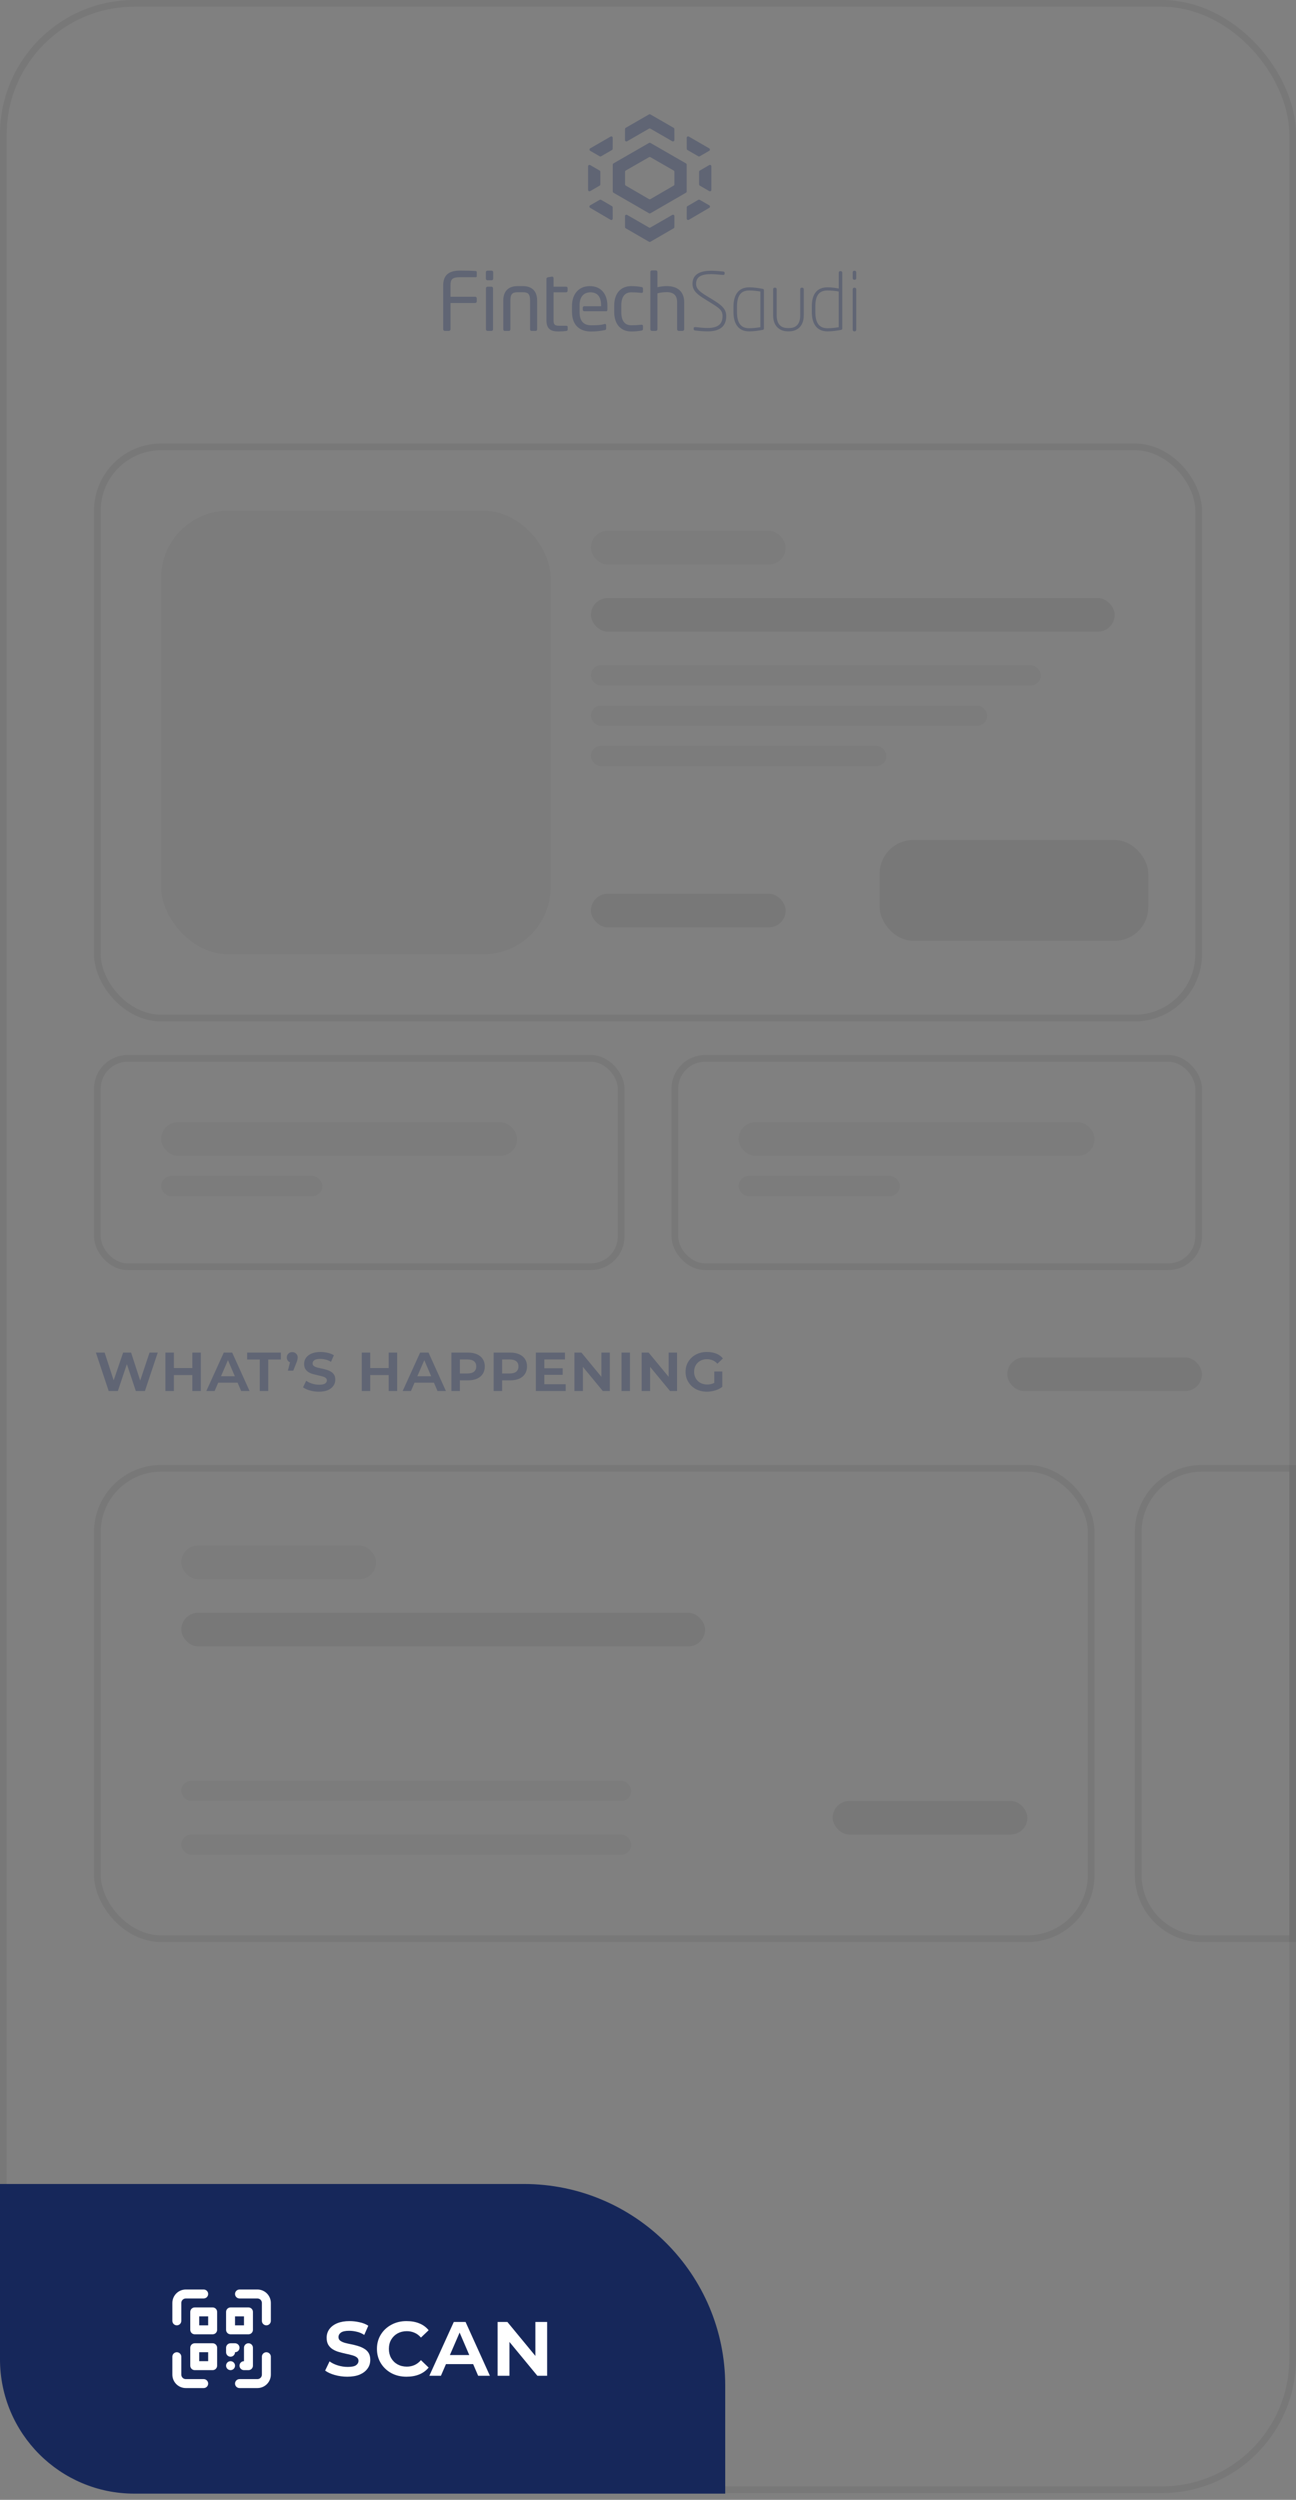 <svg width="193" height="372" viewBox="0 0 193 372" fill="none" xmlns="http://www.w3.org/2000/svg">
<rect x="0" y="0" width="193" height="372" fill="#808080" stroke="none"/>
<rect x="0.5" y="0.5" width="192" height="370" rx="19.5" stroke="#333333" stroke-opacity="0.1"/>
<rect x="14.5" y="66.5" width="164" height="85" rx="9.5" stroke="#333333" stroke-opacity="0.1"/>
<rect x="14.5" y="218.5" width="148" height="70" rx="9.5" stroke="#333333" stroke-opacity="0.1"/>
<rect x="14.5" y="157.5" width="78" height="31" rx="4.5" stroke="#333333" stroke-opacity="0.1"/>
<rect x="100.5" y="157.5" width="78" height="31" rx="4.5" stroke="#333333" stroke-opacity="0.1"/>
<rect x="24" y="76" width="58" height="66" rx="10" fill="#333333" fill-opacity="0.05"/>
<rect x="88" y="79" width="29" height="5" rx="2.5" fill="#333333" fill-opacity="0.05"/>
<rect x="27" y="230" width="29" height="5" rx="2.5" fill="#333333" fill-opacity="0.05"/>
<rect x="24" y="167" width="53" height="5" rx="2.5" fill="#333333" fill-opacity="0.05"/>
<rect x="110" y="167" width="53" height="5" rx="2.5" fill="#333333" fill-opacity="0.05"/>
<rect x="88" y="133" width="29" height="5" rx="2.5" fill="#333333" fill-opacity="0.1"/>
<rect x="124" y="268" width="29" height="5" rx="2.5" fill="#333333" fill-opacity="0.1"/>
<rect x="150" y="202" width="29" height="5" rx="2.5" fill="#333333" fill-opacity="0.1"/>
<rect x="131" y="125" width="40" height="15" rx="5" fill="#333333" fill-opacity="0.1"/>
<rect x="88" y="99" width="67" height="3" rx="1.5" fill="#333333" fill-opacity="0.05"/>
<rect x="27" y="265" width="67" height="3" rx="1.5" fill="#333333" fill-opacity="0.05"/>
<rect x="24" y="175" width="24" height="3" rx="1.5" fill="#333333" fill-opacity="0.05"/>
<rect x="110" y="175" width="24" height="3" rx="1.5" fill="#333333" fill-opacity="0.05"/>
<rect x="88" y="105" width="59" height="3" rx="1.5" fill="#333333" fill-opacity="0.05"/>
<rect x="27" y="273" width="67" height="3" rx="1.5" fill="#333333" fill-opacity="0.05"/>
<rect x="88" y="111" width="44" height="3" rx="1.5" fill="#333333" fill-opacity="0.05"/>
<rect x="88" y="89" width="78" height="5" rx="2.5" fill="#333333" fill-opacity="0.1"/>
<rect x="27" y="240" width="78" height="5" rx="2.5" fill="#333333" fill-opacity="0.1"/>
<path d="M169.5 228C169.5 222.753 173.753 218.5 179 218.5H192.5V288.5H179C173.753 288.5 169.5 284.247 169.5 279V228Z" stroke="#333333" stroke-opacity="0.1"/>
<path opacity="0.3" d="M16.19 207L14.28 201.28H15.58L17.25 206.4H16.59L18.34 201.28H19.52L21.19 206.4H20.56L22.27 201.28H23.49L21.58 207H20.23L18.72 202.47H19.07L17.55 207H16.19ZM24.636 207V201.28H25.896V203.58H28.646V201.28H29.906V207H28.646V204.62H25.896V207H24.636ZM30.727 207L33.327 201.28H34.577L37.167 207H35.917L33.737 201.92H34.157L31.957 207H30.727ZM32.017 205.76L32.357 204.8H35.337L35.677 205.76H32.017ZM38.684 207V202.31H36.804V201.28H41.824V202.31H39.944V207H38.684ZM42.871 203.97L43.361 202.04L43.521 202.79C43.288 202.79 43.094 202.717 42.941 202.57C42.788 202.423 42.711 202.237 42.711 202.01C42.711 201.777 42.788 201.587 42.941 201.44C43.094 201.287 43.284 201.21 43.511 201.21C43.751 201.21 43.948 201.287 44.101 201.44C44.254 201.587 44.331 201.777 44.331 202.01C44.331 202.077 44.324 202.143 44.311 202.21C44.304 202.277 44.288 202.36 44.261 202.46C44.234 202.56 44.188 202.687 44.121 202.84L43.671 203.97H42.871ZM49.93 205.31C49.93 205.67 49.83 205.983 49.63 206.25C49.437 206.517 49.16 206.727 48.8 206.88C48.44 207.027 48 207.1 47.48 207.1C47.033 207.1 46.593 207.04 46.16 206.92C45.733 206.8 45.39 206.643 45.13 206.45L45.6 205.47C45.84 205.65 46.133 205.793 46.48 205.9C46.827 206.007 47.18 206.06 47.54 206.06C47.967 206.06 48.263 205.997 48.43 205.87C48.597 205.743 48.68 205.593 48.68 205.42C48.68 205.26 48.617 205.133 48.49 205.04C48.37 204.947 48.207 204.873 48 204.82C47.8 204.76 47.58 204.707 47.34 204.66C47.1 204.607 46.86 204.547 46.62 204.48C46.38 204.413 46.16 204.32 45.96 204.2C45.76 204.08 45.597 203.92 45.47 203.72C45.35 203.52 45.29 203.267 45.29 202.96C45.29 202.607 45.39 202.297 45.59 202.03C45.79 201.763 46.07 201.557 46.43 201.41C46.797 201.263 47.227 201.19 47.72 201.19C48.073 201.19 48.427 201.23 48.78 201.31C49.14 201.383 49.453 201.507 49.72 201.68L49.29 202.66C49.037 202.493 48.77 202.38 48.49 202.32C48.217 202.253 47.947 202.22 47.68 202.22C47.28 202.22 46.99 202.283 46.81 202.41C46.637 202.537 46.55 202.697 46.55 202.89C46.55 203.05 46.61 203.177 46.73 203.27C46.857 203.363 47.02 203.44 47.22 203.5C47.42 203.553 47.64 203.603 47.88 203.65C48.127 203.697 48.367 203.757 48.6 203.83C48.84 203.897 49.06 203.99 49.26 204.11C49.467 204.223 49.63 204.377 49.75 204.57C49.87 204.763 49.93 205.01 49.93 205.31ZM53.874 207V201.28H55.134V203.58H57.884V201.28H59.144V207H57.884V204.62H55.134V207H53.874ZM59.966 207L62.566 201.28H63.816L66.406 207H65.156L62.976 201.92H63.396L61.196 207H59.966ZM61.256 205.76L61.596 204.8H64.576L64.916 205.76H61.256ZM67.224 207V201.28H69.694C70.207 201.28 70.65 201.363 71.023 201.53C71.397 201.69 71.683 201.923 71.883 202.23C72.09 202.537 72.194 202.907 72.194 203.34C72.194 203.773 72.09 204.147 71.883 204.46C71.683 204.767 71.397 205.003 71.023 205.17C70.65 205.33 70.207 205.41 69.694 205.41H67.924L68.484 204.83V207H67.224ZM68.484 204.98L68.023 204.39H69.603C70.043 204.39 70.374 204.3 70.594 204.12C70.814 203.933 70.924 203.673 70.924 203.34C70.924 203.007 70.814 202.75 70.594 202.57C70.374 202.39 70.043 202.3 69.603 202.3H68.023L68.484 201.72V204.98ZM73.513 207V201.28H75.983C76.496 201.28 76.939 201.363 77.313 201.53C77.686 201.69 77.973 201.923 78.173 202.23C78.379 202.537 78.483 202.907 78.483 203.34C78.483 203.773 78.379 204.147 78.173 204.46C77.973 204.767 77.686 205.003 77.313 205.17C76.939 205.33 76.496 205.41 75.983 205.41H74.213L74.773 204.83V207H73.513ZM74.773 204.98L74.313 204.39H75.893C76.333 204.39 76.663 204.3 76.883 204.12C77.103 203.933 77.213 203.673 77.213 203.34C77.213 203.007 77.103 202.75 76.883 202.57C76.663 202.39 76.333 202.3 75.893 202.3H74.313L74.773 201.72V204.98ZM80.892 203.61H83.792V204.59H80.892V203.61ZM81.062 205.99H84.242V207H79.802V201.28H84.132V202.3H81.062V205.99ZM85.544 207V201.28H86.584L90.034 205.46H89.564V201.28H90.814V207H89.774L86.324 202.82H86.804V207H85.544ZM92.555 207V201.28H93.816V207H92.555ZM95.554 207V201.28H96.594L100.044 205.46H99.574V201.28H100.824V207H99.784L96.334 202.82H96.814V207H95.554ZM107.565 206.37C107.372 206.523 107.149 206.657 106.895 206.77C106.649 206.877 106.389 206.957 106.115 207.01C105.842 207.07 105.565 207.1 105.285 207.1C104.672 207.1 104.122 206.973 103.635 206.72C103.155 206.46 102.779 206.107 102.505 205.66C102.232 205.213 102.095 204.707 102.095 204.14C102.095 203.573 102.232 203.07 102.505 202.63C102.779 202.183 103.152 201.833 103.625 201.58C104.105 201.32 104.649 201.19 105.255 201.19C105.789 201.19 106.255 201.27 106.655 201.43C107.055 201.583 107.389 201.823 107.655 202.15L106.835 202.94C106.629 202.707 106.395 202.537 106.135 202.43C105.875 202.317 105.589 202.26 105.275 202.26C104.909 202.26 104.579 202.34 104.285 202.5C103.999 202.66 103.772 202.883 103.605 203.17C103.445 203.45 103.365 203.773 103.365 204.14C103.365 204.507 103.449 204.833 103.615 205.12C103.782 205.407 104.012 205.63 104.305 205.79C104.599 205.95 104.935 206.03 105.315 206.03C105.615 206.03 105.889 205.983 106.135 205.89C106.389 205.797 106.625 205.657 106.845 205.47L107.565 206.37ZM106.375 206.38V204.09H107.565V206.37L106.375 206.38Z" fill="#172659"/>
<path d="M89.299 25.383L87.894 24.568C87.754 24.486 87.577 24.587 87.577 24.752V28.254C87.577 28.418 87.754 28.519 87.894 28.438L89.299 27.623C89.364 27.585 89.405 27.515 89.405 27.439V25.565C89.405 25.489 89.365 25.419 89.299 25.381" fill="#172659" fill-opacity="0.3"/>
<path d="M89.516 23.257L91.131 22.325C91.196 22.287 91.238 22.218 91.238 22.143L91.245 20.509C91.245 20.345 91.068 20.244 90.927 20.326L87.894 22.078C87.753 22.159 87.753 22.363 87.894 22.444L89.305 23.259C89.37 23.296 89.451 23.296 89.516 23.259" fill="#172659" fill-opacity="0.3"/>
<path d="M89.303 29.738L87.881 30.56C87.74 30.641 87.74 30.843 87.881 30.925L90.926 32.71C91.066 32.793 91.245 32.69 91.245 32.526L91.237 30.862C91.237 30.787 91.198 30.718 91.133 30.68L89.518 29.739C89.453 29.701 89.372 29.701 89.305 29.739" fill="#172659" fill-opacity="0.3"/>
<path d="M93.074 32.166L93.08 33.791C93.08 33.866 93.119 33.935 93.186 33.973L96.649 35.974C96.714 36.011 96.795 36.011 96.86 35.974L100.321 33.973C100.386 33.935 100.426 33.866 100.427 33.791L100.435 32.166C100.435 32.002 100.258 31.899 100.117 31.983L96.86 33.857C96.795 33.895 96.714 33.895 96.649 33.857L93.391 31.983C93.251 31.901 93.074 32.004 93.074 32.166Z" fill="#172659" fill-opacity="0.3"/>
<path d="M100.433 25.561V27.436C100.433 27.512 100.394 27.582 100.329 27.62L96.864 29.632C96.799 29.669 96.716 29.669 96.651 29.632L93.186 27.62C93.121 27.582 93.08 27.512 93.08 27.436V25.561C93.08 25.485 93.12 25.415 93.186 25.377L96.651 23.389C96.716 23.351 96.797 23.351 96.862 23.389L100.327 25.377C100.392 25.415 100.433 25.485 100.433 25.561ZM91.252 24.501V28.494C91.252 28.57 91.292 28.64 91.358 28.678L96.651 31.735C96.716 31.773 96.797 31.773 96.862 31.735L102.155 28.678C102.22 28.64 102.261 28.57 102.261 28.494V24.501C102.261 24.425 102.221 24.355 102.155 24.317L96.862 21.271C96.797 21.233 96.716 21.233 96.651 21.271L91.358 24.317C91.293 24.355 91.252 24.425 91.252 24.501Z" fill="#172659" fill-opacity="0.3"/>
<path d="M104.216 27.623L105.62 28.438C105.761 28.519 105.937 28.418 105.937 28.254V24.751C105.937 24.589 105.761 24.486 105.62 24.567L104.216 25.382C104.151 25.42 104.109 25.49 104.109 25.566V27.441C104.109 27.517 104.149 27.587 104.216 27.625" fill="#172659" fill-opacity="0.3"/>
<path d="M104.202 23.258L105.614 22.443C105.755 22.362 105.755 22.159 105.614 22.078L102.58 20.325C102.438 20.244 102.261 20.347 102.263 20.509L102.27 22.142C102.27 22.218 102.311 22.287 102.376 22.324L103.992 23.256C104.056 23.294 104.138 23.294 104.202 23.256" fill="#172659" fill-opacity="0.3"/>
<path d="M103.99 29.739L102.374 30.68C102.31 30.718 102.27 30.787 102.27 30.862L102.263 32.526C102.263 32.69 102.439 32.793 102.582 32.71L105.627 30.925C105.767 30.843 105.765 30.641 105.627 30.56L104.204 29.739C104.139 29.701 104.056 29.701 103.992 29.739" fill="#172659" fill-opacity="0.3"/>
<path d="M100.433 20.837L100.425 19.204C100.425 19.129 100.384 19.06 100.319 19.022L96.856 17.028C96.791 16.991 96.71 16.991 96.645 17.028L93.184 19.022C93.119 19.06 93.078 19.13 93.078 19.204L93.07 20.837C93.07 21.002 93.247 21.102 93.388 21.021L96.645 19.143C96.71 19.105 96.791 19.105 96.856 19.143L100.114 21.021C100.254 21.102 100.431 21 100.431 20.837" fill="#172659" fill-opacity="0.3"/>
<path d="M70.765 45.088H67.091V49.002C67.091 49.133 66.983 49.241 66.851 49.241H66.24C66.108 49.241 66 49.133 66 49.002V42.492C66 40.9 66.874 40.266 68.549 40.266C69.256 40.266 70.381 40.289 70.884 40.338C70.956 40.35 71.002 40.433 71.002 40.505V41.104C71.002 41.187 70.954 41.248 70.871 41.248H68.562C67.293 41.248 67.089 41.583 67.089 42.492V44.156H70.763C70.894 44.156 71.002 44.264 71.002 44.396V44.85C71.002 44.981 70.894 45.09 70.763 45.09" fill="#172659" fill-opacity="0.3"/>
<path d="M73.182 49.244H72.607C72.475 49.244 72.367 49.136 72.367 49.004V42.9C72.367 42.768 72.475 42.66 72.607 42.66H73.182C73.314 42.66 73.422 42.768 73.422 42.9V49.004C73.422 49.136 73.314 49.244 73.182 49.244ZM73.205 41.71H72.594C72.463 41.71 72.355 41.602 72.355 41.47V40.513C72.355 40.382 72.463 40.273 72.594 40.273H73.205C73.337 40.273 73.445 40.382 73.445 40.513V41.47C73.445 41.602 73.337 41.71 73.205 41.71Z" fill="#172659" fill-opacity="0.3"/>
<path d="M79.777 49.245H79.155C79.023 49.245 78.939 49.136 78.939 49.005V44.732C78.939 43.835 78.712 43.489 77.897 43.489H77.048C76.235 43.489 76.006 43.836 76.006 44.732V49.005C76.006 49.136 75.923 49.245 75.789 49.245H75.168C75.036 49.245 74.951 49.136 74.951 49.005V44.732C74.951 42.89 76.231 42.578 77.046 42.578H77.895C78.708 42.578 79.99 42.89 79.99 44.732V49.005C79.99 49.136 79.907 49.245 79.775 49.245" fill="#172659" fill-opacity="0.3"/>
<path d="M84.299 49.255C84.072 49.291 83.582 49.327 83.151 49.327C82.026 49.327 81.379 48.955 81.379 47.663V41.487C81.379 41.366 81.487 41.283 81.619 41.26L82.205 41.164H82.228C82.347 41.164 82.432 41.272 82.432 41.391V42.66H84.299C84.431 42.66 84.526 42.743 84.526 42.877V43.284C84.526 43.403 84.431 43.499 84.299 43.499H82.432V47.663C82.432 48.357 82.659 48.476 83.317 48.476H84.287C84.454 48.476 84.537 48.525 84.537 48.644V49.051C84.537 49.159 84.478 49.231 84.297 49.255" fill="#172659" fill-opacity="0.3"/>
<path d="M95.513 49.196C95.118 49.268 94.579 49.328 94.017 49.328C92.389 49.328 91.468 48.179 91.468 46.42V45.486C91.468 43.727 92.378 42.578 94.017 42.578C94.567 42.578 95.118 42.638 95.513 42.71C95.704 42.746 95.753 42.805 95.753 42.973V43.404C95.753 43.523 95.657 43.582 95.549 43.582H95.5C94.974 43.523 94.603 43.499 94.017 43.499C93.06 43.499 92.521 44.134 92.521 45.486V46.42C92.521 47.761 93.047 48.406 94.017 48.406C94.603 48.406 94.974 48.383 95.5 48.322H95.549C95.657 48.322 95.753 48.381 95.753 48.502V48.933C95.753 49.088 95.704 49.16 95.513 49.196Z" fill="#172659" fill-opacity="0.3"/>
<path d="M101.651 49.241H101.076C100.945 49.241 100.836 49.133 100.836 49.002V44.981C100.836 43.988 100.357 43.473 99.281 43.473C98.801 43.473 98.275 43.545 97.905 43.653V49.002C97.905 49.133 97.797 49.241 97.665 49.241H97.09C96.959 49.241 96.851 49.133 96.851 49.002V40.469C96.851 40.35 96.935 40.242 97.067 40.242H97.678C97.797 40.242 97.905 40.338 97.905 40.469V42.743C98.313 42.647 98.816 42.575 99.281 42.575C101.076 42.575 101.889 43.557 101.889 44.98V49C101.889 49.131 101.781 49.239 101.649 49.239" fill="#172659" fill-opacity="0.3"/>
<path d="M105.373 49.312C104.594 49.312 103.998 49.229 103.518 49.18C103.41 49.167 103.302 49.108 103.302 48.989V48.834C103.302 48.715 103.41 48.679 103.529 48.679H103.577C104.199 48.728 104.715 48.81 105.373 48.81C107.179 48.81 107.599 48.008 107.599 47.028C107.599 46.142 107.086 45.831 105.757 45.005L105.003 44.538C103.915 43.867 103.125 43.292 103.125 42.229C103.125 40.66 104.526 40.289 105.925 40.289C106.559 40.289 107.194 40.361 107.708 40.408C107.826 40.421 107.911 40.48 107.911 40.588V40.743C107.911 40.862 107.816 40.911 107.684 40.911C107.421 40.911 106.523 40.792 105.912 40.792C104.333 40.792 103.662 41.246 103.662 42.24C103.662 42.982 104.212 43.424 105.277 44.071L106.044 44.538C107.372 45.34 108.149 45.926 108.149 47.028C108.149 48.129 107.682 49.313 105.373 49.313" fill="#172659" fill-opacity="0.3"/>
<path d="M113.234 43.378C112.803 43.306 112.145 43.223 111.57 43.223C110.229 43.223 109.751 44.121 109.751 45.664V46.405C109.751 47.948 110.231 48.846 111.57 48.846C112.145 48.846 112.803 48.763 113.234 48.691V43.376V43.378ZM113.582 49.087C113.056 49.195 112.253 49.314 111.572 49.314C109.921 49.314 109.227 48.13 109.227 46.407V45.666C109.227 43.942 109.921 42.758 111.572 42.758C112.253 42.758 113.056 42.877 113.582 42.985C113.726 43.021 113.762 43.068 113.762 43.212V48.862C113.762 49.006 113.726 49.053 113.582 49.089" fill="#172659" fill-opacity="0.3"/>
<path d="M117.53 49.309H117.303C116.49 49.309 115.136 48.879 115.136 46.905V43.04C115.136 42.921 115.219 42.812 115.339 42.812H115.458C115.577 42.812 115.662 42.921 115.662 43.04V46.905C115.662 48.437 116.488 48.819 117.303 48.819H117.53C118.345 48.819 119.17 48.437 119.17 46.905V43.04C119.17 42.921 119.253 42.812 119.374 42.812H119.493C119.612 42.812 119.697 42.921 119.697 43.04V46.905C119.697 48.879 118.345 49.309 117.53 49.309Z" fill="#172659" fill-opacity="0.3"/>
<path d="M124.903 43.378C124.449 43.283 123.706 43.223 123.239 43.223C121.923 43.223 121.42 44.036 121.42 45.617V46.407C121.42 47.95 121.9 48.848 123.239 48.848C123.814 48.848 124.472 48.765 124.903 48.693V43.378ZM125.251 49.087C124.724 49.196 123.922 49.315 123.241 49.315C121.59 49.315 120.896 48.13 120.896 46.407V45.617C120.896 43.726 121.685 42.756 123.241 42.756C123.708 42.756 124.425 42.828 124.905 42.937V40.579C124.905 40.46 124.988 40.352 125.108 40.352H125.227C125.346 40.352 125.431 40.46 125.431 40.579V48.86C125.431 49.005 125.395 49.051 125.251 49.087Z" fill="#172659" fill-opacity="0.3"/>
<path d="M127.284 49.312H127.212C127.093 49.312 126.984 49.203 126.984 49.084V43.04C126.984 42.921 127.093 42.813 127.212 42.813H127.284C127.403 42.813 127.511 42.921 127.511 43.04V49.084C127.511 49.203 127.403 49.312 127.284 49.312ZM127.284 41.629H127.212C127.093 41.629 126.984 41.533 126.984 41.401V40.516C126.984 40.397 127.093 40.289 127.212 40.289H127.284C127.403 40.289 127.511 40.397 127.511 40.516V41.401C127.511 41.533 127.403 41.629 127.284 41.629Z" fill="#172659" fill-opacity="0.3"/>
<path d="M87.829 42.58C86.118 42.58 85.181 43.836 85.181 45.536V46.375C85.181 48.673 86.625 49.331 88 49.331C88.802 49.331 89.359 49.259 90.043 49.127C90.234 49.091 90.266 49.008 90.266 48.852V48.444C90.266 48.325 90.223 48.204 90.127 48.204H90.068C89.518 48.392 88.734 48.408 88.04 48.408C86.938 48.408 86.311 47.81 86.311 46.434V45.428C86.311 44.195 86.9 43.501 87.93 43.501C88.959 43.501 89.513 44.148 89.513 45.428V45.567H87.01C86.886 45.567 86.785 45.668 86.785 45.792V46.093C86.785 46.218 86.886 46.319 87.01 46.319H90.282C90.427 46.319 90.454 46.18 90.454 46.025V45.522C90.454 43.822 89.576 42.578 87.829 42.578" fill="#172659" fill-opacity="0.3"/>
<path d="M0 325H78C94.569 325 108 338.431 108 355V371.08H20C8.954 371.08 0 362.126 0 351.08V325Z" fill="#16275A"/>
<g clip-path="url(#clip0_6725_6330)">
<path d="M30.334 354.036H27.667C27.49 354.036 27.321 353.966 27.196 353.841C27.071 353.716 27 353.547 27 353.37V350.703C27 350.526 26.93 350.357 26.805 350.232C26.68 350.107 26.511 350.036 26.334 350.036C26.157 350.036 25.987 350.107 25.862 350.232C25.737 350.357 25.667 350.526 25.667 350.703V353.37C25.667 353.9 25.878 354.409 26.253 354.784C26.628 355.159 27.137 355.37 27.667 355.37H30.334C30.511 355.37 30.68 355.3 30.805 355.175C30.93 355.05 31 354.88 31 354.703C31 354.526 30.93 354.357 30.805 354.232C30.68 354.107 30.511 354.036 30.334 354.036ZM39.667 350.036C39.49 350.036 39.321 350.107 39.196 350.232C39.071 350.357 39 350.526 39 350.703V353.37C39 353.547 38.93 353.716 38.805 353.841C38.68 353.966 38.511 354.036 38.334 354.036H35.667C35.49 354.036 35.321 354.107 35.196 354.232C35.071 354.357 35 354.526 35 354.703C35 354.88 35.071 355.05 35.196 355.175C35.321 355.3 35.49 355.37 35.667 355.37H38.334C38.864 355.37 39.373 355.159 39.748 354.784C40.123 354.409 40.334 353.9 40.334 353.37V350.703C40.334 350.526 40.263 350.357 40.138 350.232C40.013 350.107 39.844 350.036 39.667 350.036ZM38.334 340.703H35.667C35.49 340.703 35.321 340.773 35.196 340.898C35.071 341.023 35 341.193 35 341.37C35 341.547 35.071 341.716 35.196 341.841C35.321 341.966 35.49 342.036 35.667 342.036H38.334C38.511 342.036 38.68 342.107 38.805 342.232C38.93 342.357 39 342.526 39 342.703V345.37C39 345.547 39.071 345.716 39.196 345.841C39.321 345.966 39.49 346.036 39.667 346.036C39.844 346.036 40.013 345.966 40.138 345.841C40.263 345.716 40.334 345.547 40.334 345.37V342.703C40.334 342.173 40.123 341.664 39.748 341.289C39.373 340.914 38.864 340.703 38.334 340.703ZM26.334 346.036C26.511 346.036 26.68 345.966 26.805 345.841C26.93 345.716 27 345.547 27 345.37V342.703C27 342.526 27.071 342.357 27.196 342.232C27.321 342.107 27.49 342.036 27.667 342.036H30.334C30.511 342.036 30.68 341.966 30.805 341.841C30.93 341.716 31 341.547 31 341.37C31 341.193 30.93 341.023 30.805 340.898C30.68 340.773 30.511 340.703 30.334 340.703H27.667C27.137 340.703 26.628 340.914 26.253 341.289C25.878 341.664 25.667 342.173 25.667 342.703V345.37C25.667 345.547 25.737 345.716 25.862 345.841C25.987 345.966 26.157 346.036 26.334 346.036ZM31.667 343.37H29C28.823 343.37 28.654 343.44 28.529 343.565C28.404 343.69 28.334 343.86 28.334 344.036V346.703C28.334 346.88 28.404 347.05 28.529 347.175C28.654 347.3 28.823 347.37 29 347.37H31.667C31.844 347.37 32.013 347.3 32.138 347.175C32.263 347.05 32.334 346.88 32.334 346.703V344.036C32.334 343.86 32.263 343.69 32.138 343.565C32.013 343.44 31.844 343.37 31.667 343.37ZM31 346.036H29.667V344.703H31V346.036ZM34.334 347.37H37C37.177 347.37 37.347 347.3 37.472 347.175C37.597 347.05 37.667 346.88 37.667 346.703V344.036C37.667 343.86 37.597 343.69 37.472 343.565C37.347 343.44 37.177 343.37 37 343.37H34.334C34.157 343.37 33.987 343.44 33.862 343.565C33.737 343.69 33.667 343.86 33.667 344.036V346.703C33.667 346.88 33.737 347.05 33.862 347.175C33.987 347.3 34.157 347.37 34.334 347.37ZM35 344.703H36.334V346.036H35V344.703ZM31.667 348.703H29C28.823 348.703 28.654 348.773 28.529 348.898C28.404 349.023 28.334 349.193 28.334 349.37V352.036C28.334 352.213 28.404 352.383 28.529 352.508C28.654 352.633 28.823 352.703 29 352.703H31.667C31.844 352.703 32.013 352.633 32.138 352.508C32.263 352.383 32.334 352.213 32.334 352.036V349.37C32.334 349.193 32.263 349.023 32.138 348.898C32.013 348.773 31.844 348.703 31.667 348.703ZM31 351.37H29.667V350.036H31V351.37ZM34.334 350.703C34.511 350.703 34.68 350.633 34.805 350.508C34.93 350.383 35 350.213 35 350.036C35.177 350.036 35.347 349.966 35.472 349.841C35.597 349.716 35.667 349.547 35.667 349.37C35.667 349.193 35.597 349.023 35.472 348.898C35.347 348.773 35.177 348.703 35 348.703H34.334C34.157 348.703 33.987 348.773 33.862 348.898C33.737 349.023 33.667 349.193 33.667 349.37V350.036C33.667 350.213 33.737 350.383 33.862 350.508C33.987 350.633 34.157 350.703 34.334 350.703ZM37 348.703C36.824 348.703 36.654 348.773 36.529 348.898C36.404 349.023 36.334 349.193 36.334 349.37V351.37C36.157 351.37 35.987 351.44 35.862 351.565C35.737 351.69 35.667 351.86 35.667 352.036C35.667 352.213 35.737 352.383 35.862 352.508C35.987 352.633 36.157 352.703 36.334 352.703H37C37.177 352.703 37.347 352.633 37.472 352.508C37.597 352.383 37.667 352.213 37.667 352.036V349.37C37.667 349.193 37.597 349.023 37.472 348.898C37.347 348.773 37.177 348.703 37 348.703ZM34.334 351.37C34.202 351.37 34.073 351.409 33.963 351.482C33.854 351.555 33.768 351.66 33.718 351.781C33.667 351.903 33.654 352.037 33.68 352.167C33.706 352.296 33.769 352.415 33.862 352.508C33.956 352.601 34.074 352.665 34.204 352.69C34.333 352.716 34.467 352.703 34.589 352.652C34.711 352.602 34.815 352.516 34.888 352.407C34.961 352.297 35 352.168 35 352.036C35 351.86 34.93 351.69 34.805 351.565C34.68 351.44 34.511 351.37 34.334 351.37Z" fill="white"/>
</g>
<path d="M55.14 351.173C55.14 351.677 55 352.116 54.72 352.489C54.449 352.862 54.062 353.156 53.558 353.371C53.054 353.576 52.438 353.679 51.71 353.679C51.085 353.679 50.469 353.595 49.862 353.427C49.265 353.259 48.784 353.04 48.42 352.769L49.078 351.397C49.414 351.649 49.825 351.85 50.31 351.999C50.795 352.148 51.29 352.223 51.794 352.223C52.391 352.223 52.807 352.134 53.04 351.957C53.273 351.78 53.39 351.57 53.39 351.327C53.39 351.103 53.301 350.926 53.124 350.795C52.956 350.664 52.727 350.562 52.438 350.487C52.158 350.403 51.85 350.328 51.514 350.263C51.178 350.188 50.842 350.104 50.506 350.011C50.17 349.918 49.862 349.787 49.582 349.619C49.302 349.451 49.073 349.227 48.896 348.947C48.728 348.667 48.644 348.312 48.644 347.883C48.644 347.388 48.784 346.954 49.064 346.581C49.344 346.208 49.736 345.918 50.24 345.713C50.753 345.508 51.355 345.405 52.046 345.405C52.541 345.405 53.035 345.461 53.53 345.573C54.034 345.676 54.473 345.848 54.846 346.091L54.244 347.463C53.889 347.23 53.516 347.071 53.124 346.987C52.741 346.894 52.363 346.847 51.99 346.847C51.43 346.847 51.024 346.936 50.772 347.113C50.529 347.29 50.408 347.514 50.408 347.785C50.408 348.009 50.492 348.186 50.66 348.317C50.837 348.448 51.066 348.555 51.346 348.639C51.626 348.714 51.934 348.784 52.27 348.849C52.615 348.914 52.951 348.998 53.278 349.101C53.614 349.194 53.922 349.325 54.202 349.493C54.491 349.652 54.72 349.866 54.888 350.137C55.056 350.408 55.14 350.753 55.14 351.173ZM60.53 353.679C59.69 353.679 58.939 353.502 58.276 353.147C57.614 352.783 57.091 352.288 56.708 351.663C56.326 351.038 56.134 350.328 56.134 349.535C56.134 348.742 56.326 348.037 56.708 347.421C57.091 346.796 57.614 346.306 58.276 345.951C58.939 345.587 59.69 345.405 60.53 345.405C61.258 345.405 61.893 345.517 62.434 345.741C62.985 345.956 63.452 346.296 63.834 346.763L62.686 347.855C62.406 347.528 62.089 347.29 61.734 347.141C61.38 346.982 60.997 346.903 60.586 346.903C60.073 346.903 59.611 347.015 59.2 347.239C58.799 347.463 58.482 347.776 58.248 348.177C58.024 348.569 57.912 349.022 57.912 349.535C57.912 350.048 58.024 350.506 58.248 350.907C58.482 351.308 58.799 351.621 59.2 351.845C59.611 352.069 60.073 352.181 60.586 352.181C60.997 352.181 61.38 352.102 61.734 351.943C62.089 351.784 62.406 351.542 62.686 351.215L63.834 352.321C63.452 352.778 62.985 353.119 62.434 353.343C61.884 353.567 61.249 353.679 60.53 353.679ZM63.94 353.539L67.58 345.531H69.33L72.956 353.539H71.206L68.154 346.427H68.742L65.662 353.539H63.94ZM65.746 351.803L66.222 350.459H70.394L70.87 351.803H65.746ZM74.101 353.539V345.531H75.557L80.387 351.383H79.729V345.531H81.479V353.539H80.023L75.193 347.687H75.865V353.539H74.101Z" fill="white"/>
<defs>
<clipPath id="clip0_6725_6330">
<rect width="16" height="16" fill="white" transform="translate(25 340.039)"/>
</clipPath>
</defs>
</svg>
